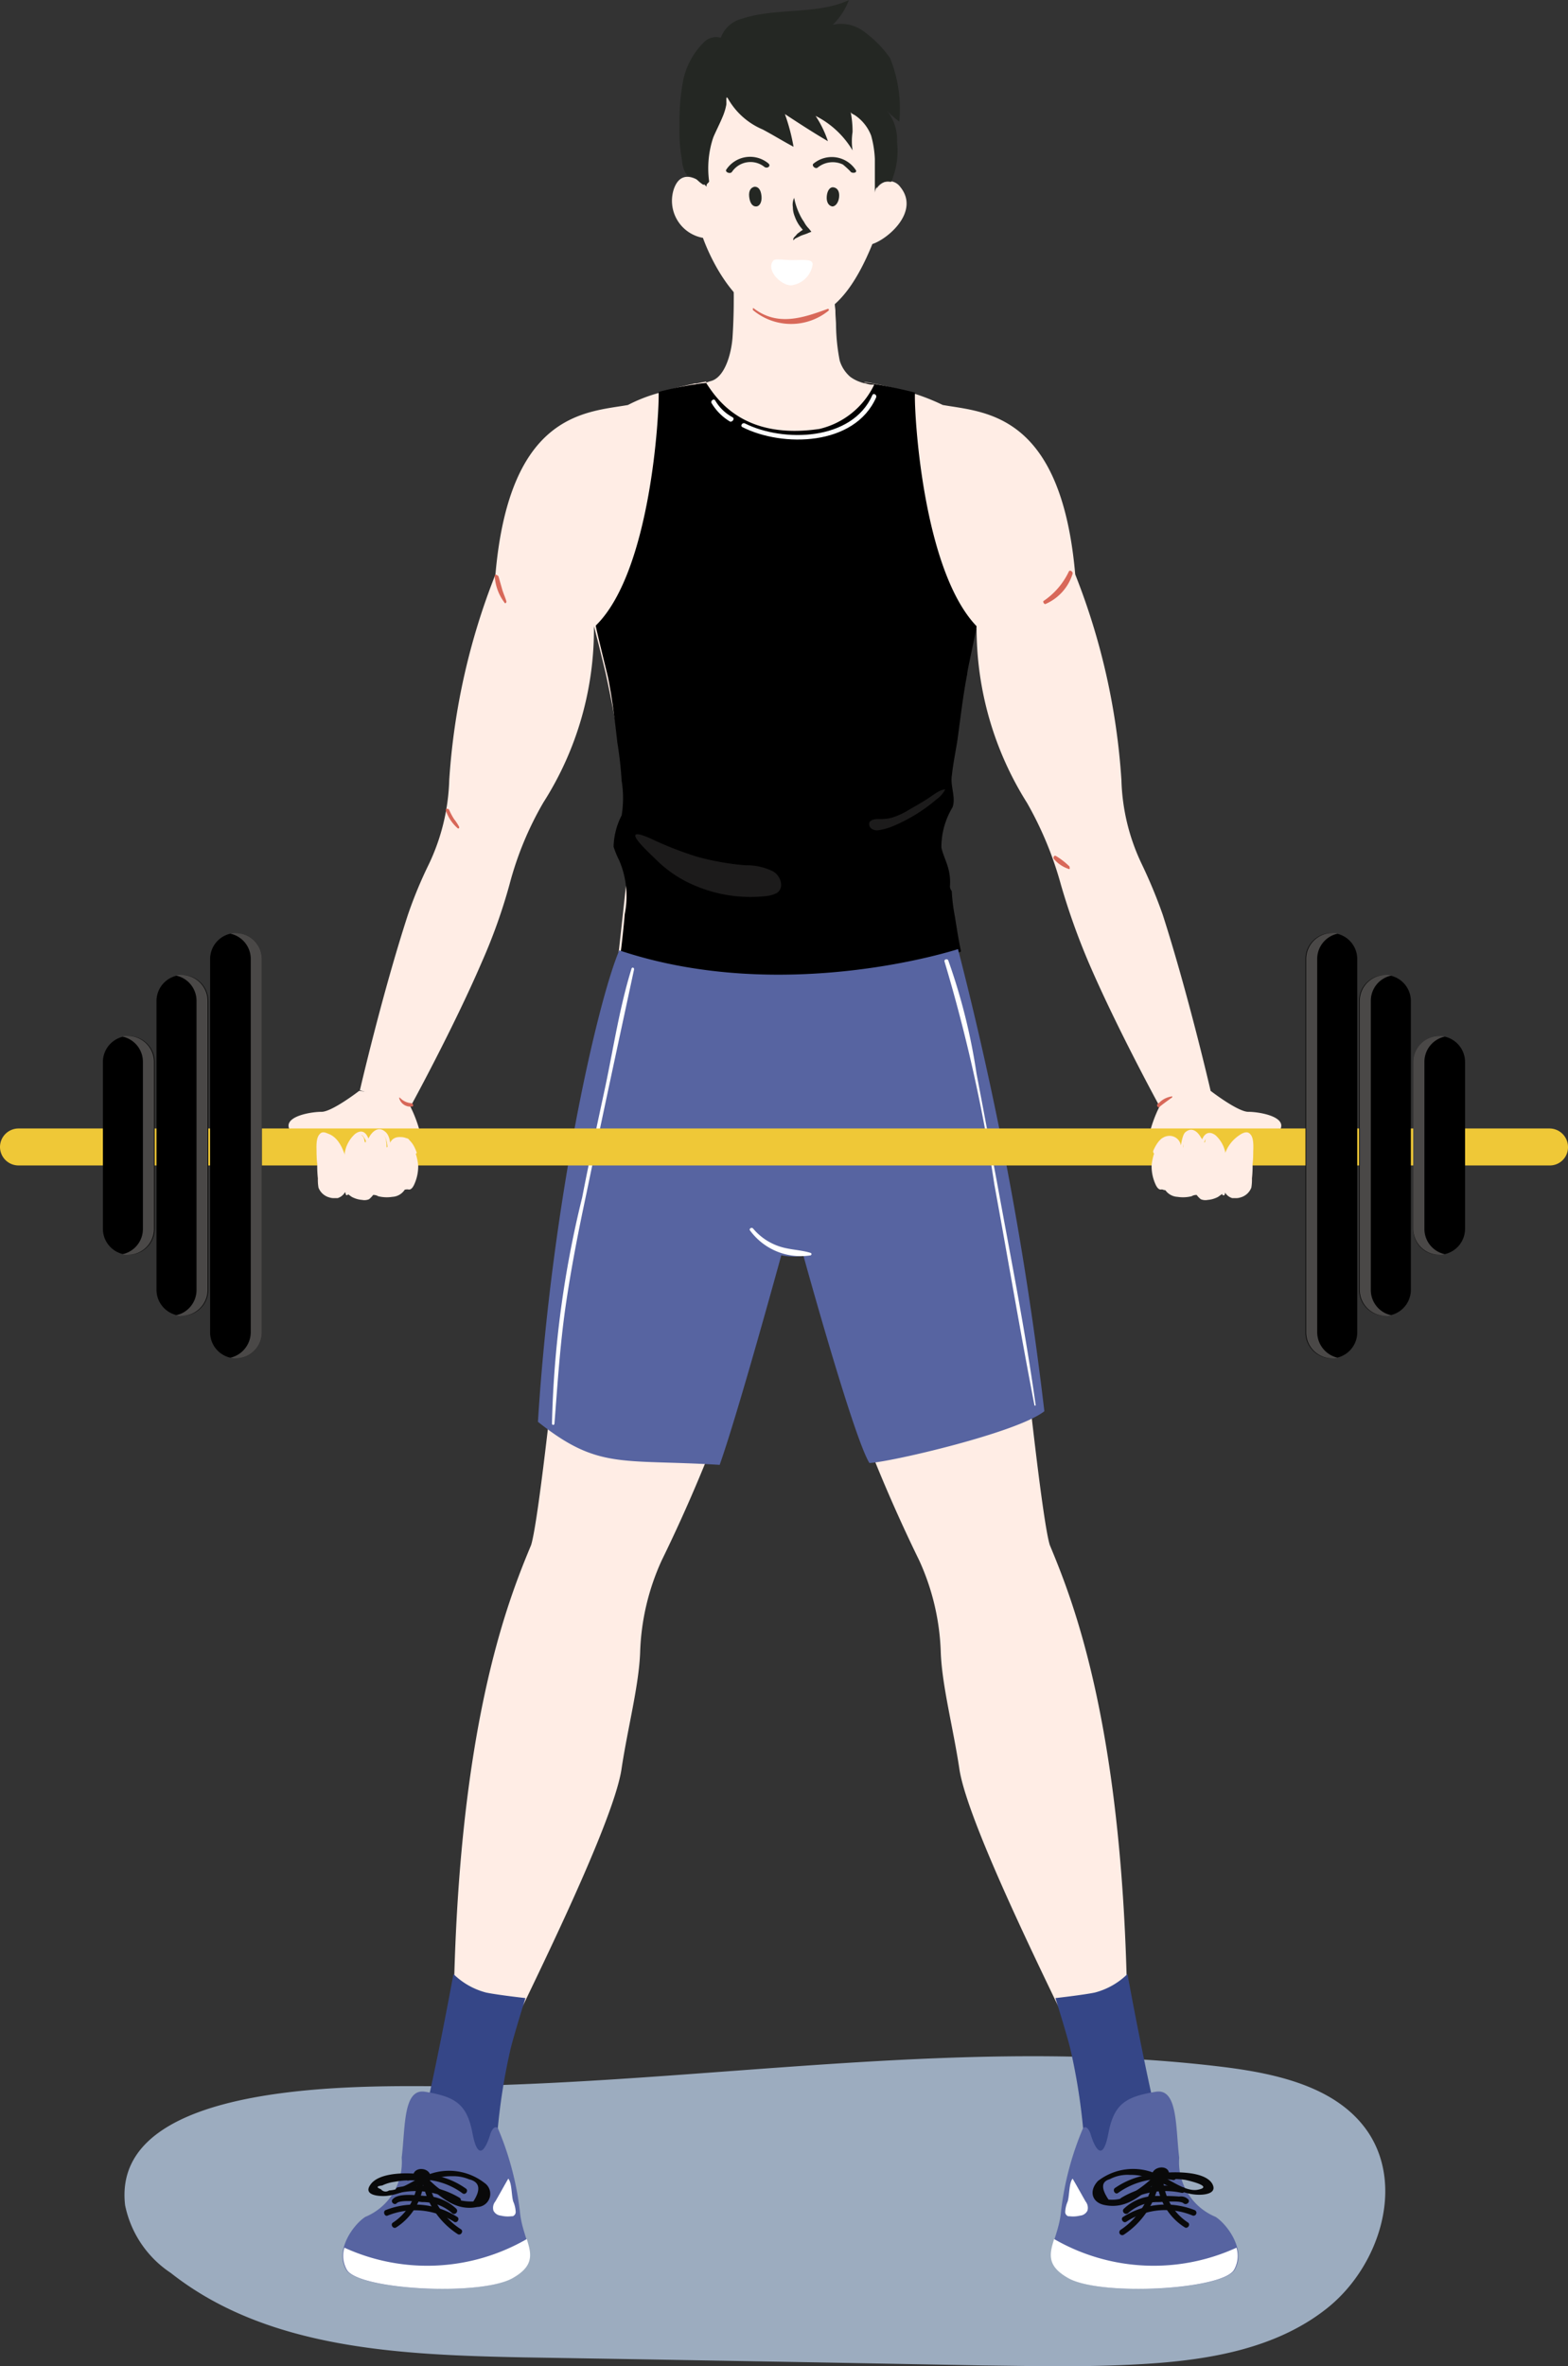 <svg xmlns="http://www.w3.org/2000/svg" width="58.325" height="87.984" viewBox="0 0 58.325 87.984">
  <rect x="0" y="0" width="58.325" height="87.984" fill="#333333" stroke="none"/>
  <g id="Clients" transform="translate(-60 -81.5)">
    <g id="Group_7086" data-name="Group 7086" transform="translate(60 81.5)">
      <path id="Path_8796" data-name="Path 8796" d="M80.225,420.661a3.963,3.963,0,0,0,1.7,2.521c3.6,2.842,8.548,3.048,13.131,3.14q8.525.138,17.05.3c1.948.023,3.919.069,5.867-.046,2.475-.137,5.042-.55,6.967-2.085s2.888-4.515,1.513-6.554c-1.123-1.65-3.323-2.154-5.317-2.406-9.6-1.192-19.3.6-28.967.71C89.391,416.238,79.675,415.918,80.225,420.661Z" transform="translate(-75.572 -338.665)" fill="#9cacbf"/>
      <g id="Group_7085" data-name="Group 7085">
        <path id="Path_8797" data-name="Path 8797" d="M109.468,258.5s-1.008.779-1.4.779-1.352.16-1.215.6S108,260.2,108,260.2l3.758-.046a4.843,4.843,0,0,0-.39-1.077C111.164,258.683,109.468,258.5,109.468,258.5Z" transform="translate(-96.107 -217.937)" fill="#ffede5"/>
        <path id="Path_8798" data-name="Path 8798" d="M133.777,165.538a15.643,15.643,0,0,1-5.11-.55,6.521,6.521,0,0,1-.642-.321s.252-2.246.344-3.185a2.788,2.788,0,0,0,.16-.825,51.083,51.083,0,0,0-.985-6.417c-.138-.573-.275-1.146-.435-1.742a11.97,11.97,0,0,1-1.879,6.554,12.228,12.228,0,0,0-1.26,3.048,20.578,20.578,0,0,1-1.031,2.888c-1.054,2.452-2.635,5.34-2.635,5.34l-1.9-.573s.825-3.575,1.788-6.531a16,16,0,0,1,.779-1.879,7.792,7.792,0,0,0,.756-3.117,25.11,25.11,0,0,1,1.719-7.654c.527-6.027,3.369-6.027,4.927-6.3a5.787,5.787,0,0,1,1.1-.435,12.593,12.593,0,0,1,1.306-.344.39.39,0,0,1,.16-.023c.206-.046.344-.069.344-.069h0Z" transform="translate(-105.017 -129.214)" fill="#ffede5"/>
        <path id="Path_8799" data-name="Path 8799" d="M248.792,258.5s1.008.779,1.4.779,1.352.16,1.215.6-1.146.321-1.146.321l-3.758-.046a4.842,4.842,0,0,1,.39-1.077C247.119,258.683,248.792,258.5,248.792,258.5Z" transform="translate(-203.76 -217.937)" fill="#ffede5"/>
        <path id="Path_8800" data-name="Path 8800" d="M204.777,169.854l-1.9.573s-1.581-2.888-2.635-5.34a25.5,25.5,0,0,1-1.031-2.888,13.155,13.155,0,0,0-1.26-3.048,12.164,12.164,0,0,1-1.879-6.554c-.16.573-.3,1.146-.413,1.673a49.447,49.447,0,0,0-1.008,6.463,6.707,6.707,0,0,0,.344,1.444h0c.183,1.054.435,2.5.435,2.5s-.321.16-.871.367a15.785,15.785,0,0,1-5.156.55l2.5-22.092h.069a16.346,16.346,0,0,1,1.81.435,8.067,8.067,0,0,1,1.031.413c1.558.275,4.4.275,4.927,6.3a25.111,25.111,0,0,1,1.719,7.654,7.7,7.7,0,0,0,.756,3.117,18.662,18.662,0,0,1,.779,1.879C203.952,166.279,204.777,169.854,204.777,169.854Z" transform="translate(-159.745 -129.291)" fill="#ffede5"/>
        <path id="Path_8801" data-name="Path 8801" d="M169.875,162.026a1.957,1.957,0,0,0-.092-.71c-.069-.229-.183-.458-.229-.688a2.863,2.863,0,0,1,.413-1.49c.137-.367-.092-.8-.023-1.192.046-.435.138-.871.206-1.306.115-.825.206-1.65.367-2.475-.023-.023.367-1.742.344-1.765-1.994-2.085-2.315-7.838-2.292-8.617v-.069s-.871-.229-1.81-.367h-.069a7.988,7.988,0,0,0-1.008-.069c-1.169.046-1.879.092-1.879.092l-.023,1.513.023-1.513s-.71-.046-1.879-.092a5.794,5.794,0,0,0-1.077.069c-.115.023-.229.023-.344.046-.046,0-.115.023-.16.023a12.615,12.615,0,0,0-1.306.275v.046c.023.688-.275,6.623-2.338,8.64-.023,0,.458,1.925.458,1.948.16.8.252,1.6.344,2.406a14.171,14.171,0,0,1,.16,1.421,4.018,4.018,0,0,1,0,1.283,2.679,2.679,0,0,0-.3,1.169,3.313,3.313,0,0,0,.206.5,3.379,3.379,0,0,1,.206,2.017c0,.092-.138,1.444-.16,1.444a6.51,6.51,0,0,0,.642.321,9.611,9.611,0,0,0,5.2,1.008,52.726,52.726,0,0,0,5.958-1.031c.55-.206.871-.367.871-.367-.092-.435-.16-.871-.229-1.306a6.572,6.572,0,0,1-.115-.94A.277.277,0,0,1,169.875,162.026Z" transform="translate(-134.537 -129.117)"/>
        <path id="Path_8802" data-name="Path 8802" d="M204.363,298.749s.688,6.646.985,7.586c.848,2.04,2.8,6.829,2.888,17.784a1.037,1.037,0,0,1-1.948.688c-.367-.871-4.01-8.021-4.308-10.175-.229-1.513-.642-3.071-.688-4.308a8.866,8.866,0,0,0-.8-3.415,58.69,58.69,0,0,1-2.59-6.165A8.067,8.067,0,0,1,204.363,298.749Z" transform="translate(-166.298 -248.882)" fill="#ffede5"/>
        <g id="Group_7013" data-name="Group 7013" transform="translate(39.087 73.403)">
          <path id="Path_8803" data-name="Path 8803" d="M233.981,401.8c.046.252.94,5.11,1.4,6.463.481,1.352-2.956.894-2.956.894a22.654,22.654,0,0,0-.55-4.492c-.092-.435-.573-1.971-.573-1.971s1.031-.115,1.467-.206A2.705,2.705,0,0,0,233.981,401.8Z" transform="translate(-231.13 -401.8)" fill="#354687"/>
          <path id="Path_8804" data-name="Path 8804" d="M236.77,425.522a2.2,2.2,0,0,1-1.352-2.2c-.138-1.123-.046-2.59-.871-2.452-1.1.183-1.558.435-1.765,1.558-.275,1.421-.665,0-.665,0s-.115-.344-.275-.206a11.169,11.169,0,0,0-.825,3.14c-.115,1.146-.894,1.765.321,2.452,1.237.665,5.683.413,6.142-.321C237.916,426.759,237.205,425.8,236.77,425.522Z" transform="translate(-230.642 -416.493)" fill="#5764a1"/>
          <path id="Path_8805" data-name="Path 8805" d="M231.233,446.267c-.825-.458-.733-.894-.55-1.467a7.4,7.4,0,0,0,6.783.321,1.04,1.04,0,0,1-.092.825C236.939,446.679,232.47,446.931,231.233,446.267Z" transform="translate(-230.559 -434.946)" fill="#fff"/>
          <g id="Group_7000" data-name="Group 7000" transform="translate(2.643 8.572)">
            <g id="Group_6999" data-name="Group 6999">
              <path id="Path_8806" data-name="Path 8806" d="M244.8,439.411a2.947,2.947,0,0,0-2.658.252c-.115.069,0,.252.115.183a2.643,2.643,0,0,1,2.475-.229.109.109,0,0,0,.069-.206Z" transform="translate(-242.093 -439.206)" fill="#090909"/>
            </g>
          </g>
          <g id="Group_7002" data-name="Group 7002" transform="translate(2.684 8.25)">
            <g id="Group_7001" data-name="Group 7001">
              <path id="Path_8807" data-name="Path 8807" d="M244.683,437.915a.387.387,0,0,0-.321-.092c-.275-.023-.573-.023-.871-.023a1.741,1.741,0,0,0-1.192.481c-.092.092.046.252.16.16a1.658,1.658,0,0,1,1.123-.412c.16,0,.825-.069.94.046.115.092.275-.069.16-.16Z" transform="translate(-242.269 -437.8)" fill="#090909"/>
            </g>
          </g>
          <g id="Group_7004" data-name="Group 7004" transform="translate(2.575 7.864)">
            <g id="Group_7003" data-name="Group 7003">
              <path id="Path_8808" data-name="Path 8808" d="M244.132,436.181a3.194,3.194,0,0,0-2.292.39c-.115.069,0,.252.115.183a2.882,2.882,0,0,1,2.131-.367c.137.023.183-.183.046-.206Z" transform="translate(-241.793 -436.115)" fill="#090909"/>
            </g>
          </g>
          <g id="Group_7006" data-name="Group 7006" transform="translate(2.345 7.426)">
            <g id="Group_7005" data-name="Group 7005">
              <path id="Path_8809" data-name="Path 8809" d="M243.04,434.249a3,3,0,0,0-2.2.481c-.115.069,0,.275.115.183a2.758,2.758,0,0,1,2.017-.481c.137.046.206-.16.069-.183Z" transform="translate(-240.793 -434.204)" fill="#090909"/>
            </g>
          </g>
          <g id="Group_7008" data-name="Group 7008" transform="translate(1.553 7.196)">
            <g id="Group_7007" data-name="Group 7007">
              <path id="Path_8810" data-name="Path 8810" d="M239.664,433.565c.069-.046.16-.069.229-.115a.669.669,0,0,0-.046.206,3.226,3.226,0,0,1,.94,0c.206.046,1.054.252.458.367-.481.092-1.123-.458-1.558-.6a2.137,2.137,0,0,0-2.154.275c-.344.367-.229.8.252.894.894.183,1.49-.481,2.085-1.008.115-.092-.046-.229-.16-.16a3.882,3.882,0,0,1-1.283.917,1.223,1.223,0,0,1-.5.046c-.275-.413-.275-.665.046-.756a1.41,1.41,0,0,1,.756-.16c.917-.023,1.581.665,2.452.733.275.023.825-.023.6-.413-.3-.481-1.467-.435-1.9-.39a.11.11,0,0,0-.046.206.212.212,0,0,0,.344-.206c-.046-.3-.527-.252-.619,0a.243.243,0,0,0,.39.275c.206-.206-.046-.367-.229-.367-.183.046-.183.252-.046.252Z" transform="translate(-237.334 -433.198)" fill="#090909"/>
            </g>
          </g>
          <g id="Group_7010" data-name="Group 7010" transform="translate(3.948 7.437)">
            <g id="Group_7009" data-name="Group 7009">
              <path id="Path_8811" data-name="Path 8811" d="M247.79,434.353a2.211,2.211,0,0,0,1.031,1.879c.115.069.229-.115.115-.183a2.039,2.039,0,0,1-.917-1.7c0-.138-.206-.138-.229,0Z" transform="translate(-247.787 -434.25)" fill="#090909"/>
            </g>
          </g>
          <g id="Group_7012" data-name="Group 7012" transform="translate(2.547 7.481)">
            <g id="Group_7011" data-name="Group 7011">
              <path id="Path_8812" data-name="Path 8812" d="M242.94,434.526a2.782,2.782,0,0,1-1.215,1.948.108.108,0,0,0,.115.183,3.027,3.027,0,0,0,1.329-2.063c.023-.16-.206-.206-.229-.069Z" transform="translate(-241.673 -434.445)" fill="#090909"/>
            </g>
          </g>
          <path id="Path_8813" data-name="Path 8813" d="M233.656,435.848a.373.373,0,0,1,.069.344.34.34,0,0,1-.275.183,1.085,1.085,0,0,1-.39.023c-.046,0-.069,0-.092-.023a.163.163,0,0,1-.069-.137,1.08,1.08,0,0,1,.092-.39c.069-.229.046-.688.183-.848C233.335,435.275,233.5,435.573,233.656,435.848Z" transform="translate(-232.363 -427.392)" fill="#fff"/>
        </g>
        <path id="Path_8814" data-name="Path 8814" d="M137.454,298.749s-.687,6.646-.985,7.586c-.848,2.04-2.8,6.829-2.888,17.784a1.037,1.037,0,0,0,1.948.688c.367-.871,4.01-8.021,4.308-10.175.229-1.513.642-3.071.688-4.308a8.866,8.866,0,0,1,.8-3.415,58.687,58.687,0,0,0,2.59-6.165A8.067,8.067,0,0,0,137.454,298.749Z" transform="translate(-116.714 -248.882)" fill="#ffede5"/>
        <g id="Group_7028" data-name="Group 7028" transform="translate(12.743 73.403)">
          <path id="Path_8815" data-name="Path 8815" d="M128.743,401.8c-.046.252-.94,5.11-1.4,6.463-.481,1.352,2.956.894,2.956.894a22.654,22.654,0,0,1,.55-4.492c.092-.435.573-1.971.573-1.971s-1.031-.115-1.467-.206A2.705,2.705,0,0,1,128.743,401.8Z" transform="translate(-124.619 -401.8)" fill="#354687"/>
          <path id="Path_8816" data-name="Path 8816" d="M116.453,425.522a2.2,2.2,0,0,0,1.352-2.2c.138-1.123.046-2.59.871-2.452,1.1.183,1.558.435,1.765,1.558.275,1.421.665,0,.665,0s.115-.344.275-.206a11.169,11.169,0,0,1,.825,3.14c.115,1.146.894,1.765-.321,2.452-1.238.665-5.683.413-6.142-.321C115.307,426.759,116.017,425.8,116.453,425.522Z" transform="translate(-115.606 -416.493)" fill="#5764a1"/>
          <path id="Path_8817" data-name="Path 8817" d="M121.987,446.267c.825-.458.733-.894.55-1.467a7.4,7.4,0,0,1-6.783.321,1.04,1.04,0,0,0,.092.825C116.28,446.679,120.749,446.931,121.987,446.267Z" transform="translate(-115.686 -434.946)" fill="#fff"/>
          <g id="Group_7015" data-name="Group 7015" transform="translate(1.544 8.572)">
            <g id="Group_7014" data-name="Group 7014">
              <path id="Path_8818" data-name="Path 8818" d="M122.471,439.617a2.7,2.7,0,0,1,2.475.229c.115.069.229-.115.115-.183a2.947,2.947,0,0,0-2.658-.252c-.115.046-.046.252.069.206Z" transform="translate(-122.343 -439.206)" fill="#090909"/>
            </g>
          </g>
          <g id="Group_7017" data-name="Group 7017" transform="translate(1.838 8.213)">
            <g id="Group_7016" data-name="Group 7016">
              <path id="Path_8819" data-name="Path 8819" d="M123.8,437.949c.115-.138.8-.069.94-.046a1.659,1.659,0,0,1,1.123.412c.092.092.252-.046.16-.16a1.741,1.741,0,0,0-1.192-.481c-.275-.023-.963-.115-1.169.115-.115.092.046.252.138.16Z" transform="translate(-123.627 -437.637)" fill="#090909"/>
            </g>
          </g>
          <g id="Group_7019" data-name="Group 7019" transform="translate(1.978 7.864)">
            <g id="Group_7018" data-name="Group 7018">
              <path id="Path_8820" data-name="Path 8820" d="M124.367,436.387a2.882,2.882,0,0,1,2.131.367c.115.069.229-.115.115-.183a3.214,3.214,0,0,0-2.292-.39c-.137.023-.092.229.046.206Z" transform="translate(-124.238 -436.115)" fill="#090909"/>
            </g>
          </g>
          <g id="Group_7021" data-name="Group 7021" transform="translate(2.307 7.446)">
            <g id="Group_7020" data-name="Group 7020">
              <path id="Path_8821" data-name="Path 8821" d="M125.817,434.523a2.634,2.634,0,0,1,2.017.481c.115.069.229-.115.115-.183a2.858,2.858,0,0,0-2.2-.481c-.138,0-.069.206.069.183Z" transform="translate(-125.673 -434.292)" fill="#090909"/>
            </g>
          </g>
          <g id="Group_7023" data-name="Group 7023" transform="translate(0.959 7.25)">
            <g id="Group_7022" data-name="Group 7022">
              <path id="Path_8822" data-name="Path 8822" d="M121.924,433.543c-.206,0-.435.16-.229.367.183.183.458-.046.39-.275-.092-.252-.55-.275-.619,0a.212.212,0,0,0,.344.206.114.114,0,0,0-.046-.206c-.481-.069-1.581-.092-1.9.39-.275.39.321.435.6.412.871-.092,1.513-.756,2.452-.733a1.481,1.481,0,0,1,.619.115c.39.092.458.367.16.825a1.88,1.88,0,0,1-.5-.046,3.162,3.162,0,0,1-1.283-.917c-.115-.092-.252.069-.16.16.6.5,1.192,1.192,2.085,1.008a.49.49,0,0,0,.275-.894,2.153,2.153,0,0,0-2.063-.321c-.5.138-.963.573-1.49.6a.217.217,0,0,1-.3-.046c-.183-.069-.16-.115.046-.138a1.521,1.521,0,0,1,.458-.137,3.242,3.242,0,0,1,1.054-.023.669.669,0,0,1-.046-.206c.069.046.16.069.229.115.069-.046.069-.252-.069-.252Z" transform="translate(-119.791 -433.437)" fill="#090909"/>
            </g>
          </g>
          <g id="Group_7025" data-name="Group 7025" transform="translate(1.83 7.437)">
            <g id="Group_7024" data-name="Group 7024">
              <path id="Path_8823" data-name="Path 8823" d="M124.557,434.353a2.039,2.039,0,0,1-.917,1.7c-.115.069,0,.252.115.183a2.241,2.241,0,0,0,1.031-1.879c-.023-.137-.229-.137-.229,0Z" transform="translate(-123.593 -434.25)" fill="#090909"/>
            </g>
          </g>
          <g id="Group_7027" data-name="Group 7027" transform="translate(2.953 7.475)">
            <g id="Group_7026" data-name="Group 7026">
              <path id="Path_8824" data-name="Path 8824" d="M128.494,434.55a2.978,2.978,0,0,0,1.329,2.063c.115.069.229-.115.115-.183a2.692,2.692,0,0,1-1.215-1.948.122.122,0,0,0-.229.069Z" transform="translate(-128.492 -434.417)" fill="#090909"/>
            </g>
          </g>
          <path id="Path_8825" data-name="Path 8825" d="M140.107,435.848a.372.372,0,0,0-.069.344.34.34,0,0,0,.275.183,1.085,1.085,0,0,0,.39.023c.046,0,.069,0,.092-.023a.163.163,0,0,0,.069-.137,1.079,1.079,0,0,0-.092-.39c-.069-.229-.046-.688-.183-.848C140.428,435.275,140.267,435.573,140.107,435.848Z" transform="translate(-134.425 -427.392)" fill="#fff"/>
        </g>
        <path id="Path_8826" data-name="Path 8826" d="M162.929,235.5s-6.44,2.108-12.6.046c-.825,1.948-2.521,9.442-3.025,17.531,2.246,1.788,3.094,1.375,6.76,1.6.688-1.948,2.177-7.379,2.292-7.792a2.493,2.493,0,0,0,.825.023s1.856,6.738,2.452,7.7c.733-.023,5.5-1.123,6.508-1.925A128.929,128.929,0,0,0,162.929,235.5Z" transform="translate(-127.294 -200.208)" fill="#5764a1"/>
        <g id="Group_7030" data-name="Group 7030" transform="translate(35.129 35.671)">
          <g id="Group_7029" data-name="Group 7029">
            <path id="Path_8827" data-name="Path 8827" d="M213.29,237.231a60.268,60.268,0,0,1,1.856,8.3c.5,2.727.963,5.477,1.49,8.2,0,.023.046.023.046,0-.39-2.8-.94-5.546-1.444-8.319-.252-1.329-.5-2.681-.756-4.01a22.27,22.27,0,0,0-1.054-4.217c-.046-.069-.16-.023-.137.046Z" transform="translate(-213.287 -237.152)" fill="#fff"/>
          </g>
        </g>
        <g id="Group_7032" data-name="Group 7032" transform="translate(20.528 35.985)">
          <g id="Group_7031" data-name="Group 7031">
            <path id="Path_8828" data-name="Path 8828" d="M152.539,238.566c-.435,1.4-.665,2.91-.963,4.331-.3,1.4-.6,2.773-.871,4.171a38.675,38.675,0,0,0-1.123,8.41.046.046,0,1,0,.092,0c.115-1.467.206-2.91.413-4.354.206-1.421.481-2.819.779-4.217.573-2.773,1.169-5.523,1.765-8.3.023-.092-.069-.115-.092-.046Z" transform="translate(-149.578 -238.526)" fill="#fff"/>
          </g>
        </g>
        <g id="Group_7034" data-name="Group 7034" transform="translate(27.577 14.652)">
          <g id="Group_7033" data-name="Group 7033">
            <path id="Path_8829" data-name="Path 8829" d="M185.208,145.472c-.756,1.719-3.323,1.765-4.744,1.054-.092-.046-.183.092-.092.138,1.49.756,4.171.71,4.973-1.1.046-.092-.092-.183-.137-.092Z" transform="translate(-180.334 -145.434)" fill="#fff"/>
          </g>
        </g>
        <g id="Group_7036" data-name="Group 7036" transform="translate(26.46 14.858)">
          <g id="Group_7035" data-name="Group 7035">
            <path id="Path_8830" data-name="Path 8830" d="M176.248,146.991a1.665,1.665,0,0,1-.642-.619c-.046-.092-.183,0-.138.092a1.975,1.975,0,0,0,.688.688c.092.023.183-.115.092-.16Z" transform="translate(-175.46 -146.334)" fill="#fff"/>
          </g>
        </g>
        <g id="Group_7038" data-name="Group 7038" transform="translate(26.263 9.373)">
          <g id="Group_7037" data-name="Group 7037">
            <path id="Path_8831" data-name="Path 8831" d="M180.856,127.327a3.024,3.024,0,0,1-2.04,1.65c-2.8.413-3.8-1.077-4.217-1.719a2.166,2.166,0,0,1,.206-.069c.5-.16.733-1.008.779-1.6.023-.344.046-.848.046-1.375a8.722,8.722,0,0,0-.16-1.81l3.85,1.352c.023.183.046.39.069.573,0,.092.023.183.023.275,0,.183.023.367.023.527a7.275,7.275,0,0,0,.137,1.306,1.29,1.29,0,0,0,.39.6,1.383,1.383,0,0,0,.6.252A.784.784,0,0,0,180.856,127.327Z" transform="translate(-174.6 -122.4)" fill="#ffede5"/>
          </g>
        </g>
        <path id="Path_8832" data-name="Path 8832" d="M117.636,265.975H60.688a.689.689,0,0,1-.688-.687h0a.689.689,0,0,1,.688-.687h56.949a.689.689,0,0,1,.688.688h0A.675.675,0,0,1,117.636,265.975Z" transform="translate(-60 -222.639)" fill="#efc837"/>
        <g id="Group_7049" data-name="Group 7049" transform="translate(11.772 41.988)">
          <path id="Path_8833" data-name="Path 8833" d="M112.577,267.35a.071.071,0,0,0-.046.023c-.023.046-.069.069-.092.115a.48.48,0,0,1-.252.183h-.115a.5.5,0,0,1-.183-.023.6.6,0,0,1-.413-.367,1.735,1.735,0,0,1-.023-.344,4.057,4.057,0,0,1-.023-.527,2.989,2.989,0,0,1,.046-1.008c.115-.435.6.046.71.206a2.33,2.33,0,0,1,.344.94,3.5,3.5,0,0,1,.069.688C112.6,267.258,112.6,267.327,112.577,267.35Z" transform="translate(-111.401 -265.108)" fill="#ffede5"/>
          <path id="Path_8834" data-name="Path 8834" d="M117.648,265.529s.435-.092.5.023a2.122,2.122,0,0,1,.344.962,1.63,1.63,0,0,1-.16.733c-.046.092-.115.183-.206.16-.046,0-.069-.023-.115,0-.023,0-.023.023-.046.046a.586.586,0,0,1-.435.229,1.343,1.343,0,0,1-.527-.023.326.326,0,0,0-.138-.046c-.069,0-.023-.023-.069.023a.778.778,0,0,1-.137.137.455.455,0,0,1-.252.023.96.96,0,0,1-.344-.092c-.069-.023-.206-.16-.275-.16a.824.824,0,0,1-.046-.252.814.814,0,0,1-.046-.229c0-.023.046-.779.046-.779l.092-.481c.046-.092.115-.16.16-.252a.541.541,0,0,1,.206-.183.218.218,0,0,1,.252.092c.046.069.023.137.069.206a.809.809,0,0,1,.39-.344.291.291,0,0,1,.138-.023.234.234,0,0,1,.183.115.387.387,0,0,1,.069.229c.023.069,0,.137.023.206" transform="translate(-114.708 -265.166)" fill="#ffede5"/>
          <g id="Group_7040" data-name="Group 7040" transform="translate(0.991 0.084)">
            <g id="Group_7039" data-name="Group 7039">
              <path id="Path_8835" data-name="Path 8835" d="M115.88,267.377a3.248,3.248,0,0,1-.023-1.329,1.176,1.176,0,0,1,.16-.55.458.458,0,0,1,.39-.275.641.641,0,0,1,.16.6c-.023.069.092.092.115.023.069-.344-.115-1.008-.55-.665a1.2,1.2,0,0,0-.39.894,3.143,3.143,0,0,0,.046,1.306c0,.115.115.069.092,0Z" transform="translate(-115.695 -265.081)" fill="#ffede5"/>
            </g>
          </g>
          <g id="Group_7042" data-name="Group 7042" transform="translate(1.82 0.775)">
            <g id="Group_7041" data-name="Group 7041">
              <path id="Path_8836" data-name="Path 8836" d="M119.333,268.169a2.7,2.7,0,0,0,.252,1.467c.023.069.138.046.115-.023a2.829,2.829,0,0,1-.229-1.444c-.023-.092-.138-.092-.138,0Z" transform="translate(-119.313 -268.1)" fill="#ffede5"/>
            </g>
          </g>
          <g id="Group_7044" data-name="Group 7044" transform="translate(1.883)">
            <g id="Group_7043" data-name="Group 7043">
              <path id="Path_8837" data-name="Path 8837" d="M121.034,266.844c-.183.069-.344-.206-.39-.321a1.74,1.74,0,0,1-.092-.252,2.521,2.521,0,0,1-.092-.71c0-.229,0-.6-.206-.756-.321-.275-.619.16-.665.413-.023.069.092.092.115.023.069-.3.481-.527.6-.115a1.884,1.884,0,0,1,.046.619,2.406,2.406,0,0,0,.183.8c.092.229.3.5.573.39.046-.023,0-.115-.069-.092Z" transform="translate(-119.587 -264.716)" fill="#ffede5"/>
            </g>
          </g>
          <g id="Group_7046" data-name="Group 7046" transform="translate(2.688 0.292)">
            <g id="Group_7045" data-name="Group 7045">
              <path id="Path_8838" data-name="Path 8838" d="M124.131,266.544c-.092-.252-.252-.55-.573-.55-.3-.023-.458.16-.458.481a.058.058,0,0,0,.115,0c0-.16.046-.321.206-.344a.2.2,0,0,1,.16,0c.229.023.344.275.435.481.046.023.16,0,.115-.069Z" transform="translate(-123.1 -265.992)" fill="#ffede5"/>
            </g>
          </g>
          <g id="Group_7048" data-name="Group 7048" transform="translate(0 0.133)">
            <g id="Group_7047" data-name="Group 7047">
              <path id="Path_8839" data-name="Path 8839" d="M112.477,266.282c-.115-.39-.3-.848-.71-.963-.481-.16-.39.527-.39.8a.058.058,0,0,0,.115,0,2.773,2.773,0,0,1,.023-.435v-.115c.069-.046.137-.115.206-.16a.546.546,0,0,1,.252.138,1.418,1.418,0,0,1,.39.756c.023.069.137.046.115-.023Z" transform="translate(-111.37 -265.295)" fill="#ffede5"/>
            </g>
          </g>
        </g>
        <g id="Group_7050" data-name="Group 7050" transform="translate(48.561 34.696)">
          <path id="Path_8840" data-name="Path 8840" d="M272.862,248.713h0a.968.968,0,0,0,.963-.963V233.862a.968.968,0,0,0-.963-.963h0a.968.968,0,0,0-.962.963V247.75A.968.968,0,0,0,272.862,248.713Z" transform="translate(-271.9 -232.9)"/>
          <path id="Path_8841" data-name="Path 8841" d="M281.562,252.373h0a.968.968,0,0,0,.963-.963V240.663a.968.968,0,0,0-.963-.962h0a.968.968,0,0,0-.962.962v10.748A.968.968,0,0,0,281.562,252.373Z" transform="translate(-278.606 -238.142)"/>
          <path id="Path_8842" data-name="Path 8842" d="M290.363,257.735h0a.968.968,0,0,0,.962-.962v-6.21a.968.968,0,0,0-.962-.963h0a.968.968,0,0,0-.963.963v6.21A.94.94,0,0,0,290.363,257.735Z" transform="translate(-285.39 -245.773)"/>
          <path id="Path_8843" data-name="Path 8843" d="M272.412,247.75V233.863a.959.959,0,0,1,.756-.94.635.635,0,0,0-.206-.023.968.968,0,0,0-.962.963V247.75a.968.968,0,0,0,.962.962.635.635,0,0,0,.206-.023A.978.978,0,0,1,272.412,247.75Z" transform="translate(-271.977 -232.9)" fill="#a6a09f" opacity="0.45"/>
          <path id="Path_8844" data-name="Path 8844" d="M281.112,251.411V240.663a.959.959,0,0,1,.756-.94.635.635,0,0,0-.206-.023.968.968,0,0,0-.963.963v10.748a.968.968,0,0,0,.963.963.635.635,0,0,0,.206-.023A.959.959,0,0,1,281.112,251.411Z" transform="translate(-278.683 -238.142)" fill="#a6a09f" opacity="0.45"/>
          <path id="Path_8845" data-name="Path 8845" d="M289.813,256.773v-6.21a.959.959,0,0,1,.756-.94.635.635,0,0,0-.206-.023.968.968,0,0,0-.963.962v6.211a.968.968,0,0,0,.963.962.635.635,0,0,0,.206-.023A.959.959,0,0,1,289.813,256.773Z" transform="translate(-285.39 -245.773)" fill="#a6a09f" opacity="0.45"/>
        </g>
        <g id="Group_7051" data-name="Group 7051" transform="translate(3.827 34.696)">
          <path id="Path_8846" data-name="Path 8846" d="M95.063,248.713h0a.968.968,0,0,1-.963-.963V233.862a.968.968,0,0,1,.963-.963h0a.968.968,0,0,1,.963.963V247.75A.968.968,0,0,1,95.063,248.713Z" transform="translate(-90.112 -232.9)"/>
          <path id="Path_8847" data-name="Path 8847" d="M86.363,252.373h0a.968.968,0,0,1-.963-.963V240.663a.968.968,0,0,1,.963-.962h0a.968.968,0,0,1,.963.962v10.748A.968.968,0,0,1,86.363,252.373Z" transform="translate(-83.406 -238.142)"/>
          <path id="Path_8848" data-name="Path 8848" d="M77.663,257.735h0a.968.968,0,0,1-.963-.962v-6.21a.968.968,0,0,1,.963-.963h0a.968.968,0,0,1,.963.963v6.21A.968.968,0,0,1,77.663,257.735Z" transform="translate(-76.7 -245.773)"/>
          <path id="Path_8849" data-name="Path 8849" d="M98.156,247.75V233.863a.959.959,0,0,0-.756-.94.634.634,0,0,1,.206-.023.968.968,0,0,1,.963.963V247.75a.968.968,0,0,1-.963.962.635.635,0,0,1-.206-.023A.978.978,0,0,0,98.156,247.75Z" transform="translate(-92.656 -232.9)" fill="#a6a09f" opacity="0.45"/>
          <path id="Path_8850" data-name="Path 8850" d="M89.356,251.411V240.663a.959.959,0,0,0-.756-.94.634.634,0,0,1,.206-.023.968.968,0,0,1,.963.963v10.748a.968.968,0,0,1-.963.963.634.634,0,0,1-.206-.023A.959.959,0,0,0,89.356,251.411Z" transform="translate(-85.873 -238.142)" fill="#a6a09f" opacity="0.45"/>
          <path id="Path_8851" data-name="Path 8851" d="M80.656,256.773v-6.21a.959.959,0,0,0-.756-.94.635.635,0,0,1,.206-.023.968.968,0,0,1,.963.962v6.211a.968.968,0,0,1-.963.962.634.634,0,0,1-.206-.023A.959.959,0,0,0,80.656,256.773Z" transform="translate(-79.167 -245.773)" fill="#a6a09f" opacity="0.45"/>
        </g>
        <g id="Group_7062" data-name="Group 7062" transform="translate(42.832 42.008)">
          <path id="Path_8852" data-name="Path 8852" d="M258.223,267.35a.071.071,0,0,1,.046.023c.023.046.069.069.092.115a.48.48,0,0,0,.252.183h.115a.5.5,0,0,0,.183-.023.6.6,0,0,0,.413-.367,1.737,1.737,0,0,0,.023-.344,4.057,4.057,0,0,0,.023-.527,2.989,2.989,0,0,0-.046-1.008c-.115-.435-.6.046-.71.206a2.33,2.33,0,0,0-.344.94,3.5,3.5,0,0,0-.069.688C258.223,267.258,258.2,267.327,258.223,267.35Z" transform="translate(-255.61 -265.128)" fill="#ffede5"/>
          <path id="Path_8853" data-name="Path 8853" d="M247.748,265.529s-.435-.092-.5.023a2.122,2.122,0,0,0-.344.962,1.63,1.63,0,0,0,.16.733c.046.092.115.183.206.16.046,0,.069-.023.115,0,.023,0,.023.023.046.046a.586.586,0,0,0,.435.229,1.343,1.343,0,0,0,.527-.023.326.326,0,0,1,.138-.046c.069,0,.023-.023.069.023a.779.779,0,0,0,.138.137.455.455,0,0,0,.252.023.96.96,0,0,0,.344-.092c.069-.023.206-.16.275-.16a.823.823,0,0,0,.046-.252.814.814,0,0,0,.046-.229c0-.023-.046-.779-.046-.779l-.092-.481c-.046-.092-.115-.16-.16-.252a.541.541,0,0,0-.206-.183.193.193,0,0,0-.252.092c-.046.069-.023.137-.069.206a.809.809,0,0,0-.39-.344.291.291,0,0,0-.138-.023.234.234,0,0,0-.183.115.387.387,0,0,0-.069.229c-.023.069,0,.137-.023.206" transform="translate(-246.9 -265.186)" fill="#ffede5"/>
          <g id="Group_7053" data-name="Group 7053" transform="translate(1.819 0.118)">
            <g id="Group_7052" data-name="Group 7052">
              <path id="Path_8854" data-name="Path 8854" d="M255.746,267.606a3.142,3.142,0,0,0,.046-1.306,1.2,1.2,0,0,0-.39-.894c-.435-.321-.619.321-.55.665a.059.059,0,0,0,.115-.023c-.069-.321.069-.779.435-.481a1.08,1.08,0,0,1,.275.688,3.248,3.248,0,0,1-.023,1.329c-.023.046.069.092.092.023Z" transform="translate(-254.839 -265.319)" fill="#ffede5"/>
            </g>
          </g>
          <g id="Group_7055" data-name="Group 7055" transform="translate(1.601 0.755)">
            <g id="Group_7054" data-name="Group 7054">
              <path id="Path_8855" data-name="Path 8855" d="M254.119,268.169a2.829,2.829,0,0,1-.229,1.444c-.023.069.092.092.115.023a3.2,3.2,0,0,0,.252-1.467c-.023-.092-.137-.092-.137,0Z" transform="translate(-253.887 -268.1)" fill="#ffede5"/>
            </g>
          </g>
          <g id="Group_7057" data-name="Group 7057" transform="translate(0.384)">
            <g id="Group_7056" data-name="Group 7056">
              <path id="Path_8856" data-name="Path 8856" d="M248.6,267.026c.275.115.481-.16.573-.39a2.407,2.407,0,0,0,.183-.8,2.816,2.816,0,0,1,.046-.619c.115-.39.527-.183.6.115.023.069.137.046.115-.023-.069-.275-.344-.687-.665-.413-.3.252-.16,2.315-.779,2.04-.069-.046-.138.046-.069.092Z" transform="translate(-248.576 -264.804)" fill="#ffede5"/>
            </g>
          </g>
          <g id="Group_7059" data-name="Group 7059" transform="translate(0.065 0.228)">
            <g id="Group_7058" data-name="Group 7058">
              <path id="Path_8857" data-name="Path 8857" d="M247.3,266.419a.662.662,0,0,1,.435-.481h.16c.183.046.206.183.206.344a.058.058,0,0,0,.115,0,.428.428,0,0,0-.458-.481c-.3.023-.458.3-.573.55-.023.115.069.137.115.069Z" transform="translate(-247.184 -265.8)" fill="#ffede5"/>
            </g>
          </g>
          <g id="Group_7061" data-name="Group 7061" transform="translate(2.681 0.113)">
            <g id="Group_7060" data-name="Group 7060">
              <path id="Path_8858" data-name="Path 8858" d="M258.715,266.3a1.5,1.5,0,0,1,.39-.756.372.372,0,0,1,.206-.115c.16-.046.252.092.252.229a2.921,2.921,0,0,0,.023.458.058.058,0,0,0,.115,0c0-.275.092-.963-.39-.8a1.34,1.34,0,0,0-.71.963.059.059,0,0,0,.115.023Z" transform="translate(-258.6 -265.296)" fill="#ffede5"/>
            </g>
          </g>
        </g>
        <path id="Path_8859" data-name="Path 8859" d="M170.337,100.154s-.871-.871-1.215.069a1.4,1.4,0,0,0,1.077,1.833s.985,2.91,2.933,3.048c1.031.046,2.223,0,3.369-2.819.573-.183,1.788-1.215,1.031-2.131a.515.515,0,0,0-.458-.206.582.582,0,0,0-.413.275,9.256,9.256,0,0,1,.115-1.765,1.518,1.518,0,0,0-1.558-1.765l-3.988.137a1.067,1.067,0,0,0-1.031,1.146Z" transform="translate(-144.051 -93.211)" fill="#ffede5"/>
        <path id="Path_8860" data-name="Path 8860" d="M172.867,97.367l-.092.344h0c-.115.3-.275.6-.39.871a3.929,3.929,0,0,0-.275,1.627.5.5,0,0,1-.069.115,1.215,1.215,0,0,1-.275-.229c-.115-.092-.275-.092-.367-.138L172.867,97v.046A1.5,1.5,0,0,1,172.867,97.367Z" transform="translate(-145.871 -93.448)" fill="#242723"/>
        <path id="Path_8861" data-name="Path 8861" d="M178.023,85.625a1.719,1.719,0,0,1,.367,1.146,2.939,2.939,0,0,1-.206,1.467.022.022,0,0,1-.023.023h-.023a.594.594,0,0,0-.39.069.468.468,0,0,0-.183.344v-1.26a3.827,3.827,0,0,0-.138-.871,1.606,1.606,0,0,0-.6-.756c-.069-.046-.115-.046-.16-.115a3.793,3.793,0,0,1,.069.733,2.3,2.3,0,0,0,0,.688,3.355,3.355,0,0,0-1.375-1.283,3.978,3.978,0,0,1,.458.94c-.55-.321-1.077-.665-1.6-1.008a7.284,7.284,0,0,1,.321,1.215c-.39-.206-.756-.435-1.146-.642a2.683,2.683,0,0,1-1.352-1.26v.321a1.909,1.909,0,0,1-.092.344c-.115.3-.275.6-.39.871a3.635,3.635,0,0,0-.16,1.65c0,.046-.092.092-.092.138a.174.174,0,0,1-.092-.046,1.215,1.215,0,0,1-.275-.229c-.115-.092-.275-.092-.367-.137-.023,0-.023-.023-.046-.023a1.175,1.175,0,0,1-.138-.5,5.84,5.84,0,0,1-.092-1.26,8.336,8.336,0,0,1,.138-1.7,2.792,2.792,0,0,1,.779-1.421.64.64,0,0,1,.619-.16,1.136,1.136,0,0,1,.8-.71c1.238-.413,2.773-.138,3.965-.688a2.542,2.542,0,0,1-.6.917,1.425,1.425,0,0,1,1.192.275,4.168,4.168,0,0,1,.94.963,5.069,5.069,0,0,1,.344,2.36A3.2,3.2,0,0,1,178.023,85.625Z" transform="translate(-145.023 -81.5)" fill="#242723"/>
        <g id="Group_7068" data-name="Group 7068" transform="translate(26.72 5.838)">
          <path id="Path_8862" data-name="Path 8862" d="M194.188,112.211c-.023.229.069.367.206.39.115,0,.229-.137.252-.344.023-.229-.069-.344-.206-.367C194.326,111.867,194.211,111.982,194.188,112.211Z" transform="translate(-190.154 -110.762)" fill="#242723"/>
          <g id="Group_7064" data-name="Group 7064" transform="translate(0.285)">
            <g id="Group_7063" data-name="Group 7063">
              <path id="Path_8863" data-name="Path 8863" d="M178.06,107.532a.831.831,0,0,1,1.215-.183c.115.069.252-.046.137-.138a1.063,1.063,0,0,0-1.558.229c-.069.092.137.183.206.092Z" transform="translate(-177.84 -106.976)" fill="#242723"/>
            </g>
          </g>
          <g id="Group_7066" data-name="Group 7066" transform="translate(3.514 0.006)">
            <g id="Group_7065" data-name="Group 7065">
              <path id="Path_8864" data-name="Path 8864" d="M193.525,107.484a1.067,1.067,0,0,0-1.558-.252c-.115.069.046.229.138.16a.883.883,0,0,1,.94-.115,3.263,3.263,0,0,1,.275.252c.046.092.275.069.206-.046Z" transform="translate(-191.926 -107.004)" fill="#242723"/>
            </g>
          </g>
          <path id="Path_8865" data-name="Path 8865" d="M181.588,112.167c.023.229.115.367.252.367s.229-.16.206-.39-.115-.344-.252-.344C181.657,111.823,181.565,111.938,181.588,112.167Z" transform="translate(-180.441 -110.695)" fill="#242723"/>
          <path id="Path_8866" data-name="Path 8866" d="M185.911,124.563c-.344,0-.871-.481-.71-.848a.316.316,0,0,1,.069-.092.291.291,0,0,1,.137-.023c.183,0,.367.023.527.023.481,0,.779-.046.779.16A.918.918,0,0,1,185.911,124.563Z" transform="translate(-183.205 -119.79)" fill="#fff"/>
          <g id="Group_7067" data-name="Group 7067" transform="translate(2.765 1.518)">
            <path id="Path_8869" data-name="Path 8869" d="M188.716,113.6a2.454,2.454,0,0,0,.206.619,1.707,1.707,0,0,0,.16.275,1.017,1.017,0,0,0,.183.252l.092.115-.115.046c-.092.046-.206.069-.3.115l-.137.069a.229.229,0,0,0-.115.092c-.023-.069.023-.115.069-.16s.069-.092.115-.115a1.911,1.911,0,0,1,.275-.183l-.023.16a2.426,2.426,0,0,1-.229-.275,1.4,1.4,0,0,1-.16-.321.92.92,0,0,1-.069-.344A.6.6,0,0,1,188.716,113.6Z" transform="translate(-188.661 -113.6)" fill="#242723"/>
          </g>
        </g>
        <g id="Group_7070" data-name="Group 7070" transform="translate(28.004 11.454)">
          <g id="Group_7069" data-name="Group 7069">
            <path id="Path_8870" data-name="Path 8870" d="M182.2,131.553a2.212,2.212,0,0,0,2.819.023.044.044,0,0,0-.023-.069c-.94.344-1.879.665-2.773-.023-.023-.023-.023.046-.023.069Z" transform="translate(-182.2 -131.48)" fill="#d86859"/>
          </g>
        </g>
        <g id="Group_7072" data-name="Group 7072" transform="translate(16.581 30.073)">
          <g id="Group_7071" data-name="Group 7071">
            <path id="Path_8871" data-name="Path 8871" d="M132.364,212.811a1.527,1.527,0,0,0,.435.642c.046.023.069-.023.046-.069a1.913,1.913,0,0,0-.183-.275,2.5,2.5,0,0,1-.183-.344c-.046-.069-.16-.046-.115.046Z" transform="translate(-132.354 -212.726)" fill="#d86859"/>
          </g>
        </g>
        <g id="Group_7074" data-name="Group 7074" transform="translate(18.402 21.369)">
          <g id="Group_7073" data-name="Group 7073">
            <path id="Path_8872" data-name="Path 8872" d="M140.3,174.782a1.806,1.806,0,0,0,.367,1.008c.023.046.069,0,.069-.046-.046-.16-.115-.3-.16-.458l-.137-.481c-.046-.046-.138-.092-.138-.023Z" transform="translate(-140.3 -174.747)" fill="#d86859"/>
          </g>
        </g>
        <g id="Group_7076" data-name="Group 7076" transform="translate(38.806 21.22)">
          <g id="Group_7075" data-name="Group 7075">
            <path id="Path_8873" data-name="Path 8873" d="M230.289,174.118a2.722,2.722,0,0,1-.94,1.1c-.046.023.023.138.069.115a1.81,1.81,0,0,0,1.008-1.123c.023-.069-.092-.16-.137-.092Z" transform="translate(-229.334 -174.094)" fill="#d86859"/>
          </g>
        </g>
        <g id="Group_7078" data-name="Group 7078" transform="translate(39.182 31.819)">
          <g id="Group_7077" data-name="Group 7077">
            <path id="Path_8874" data-name="Path 8874" d="M230.98,220.45a1.224,1.224,0,0,0,.573.39c.046.023.023-.069.023-.092a2.7,2.7,0,0,0-.5-.39c-.069-.046-.115.046-.092.092Z" transform="translate(-230.974 -220.345)" fill="#d86859"/>
          </g>
        </g>
        <g id="Group_7080" data-name="Group 7080" transform="translate(14.85 40.809)">
          <g id="Group_7079" data-name="Group 7079">
            <path id="Path_8875" data-name="Path 8875" d="M125.258,259.785a.651.651,0,0,1-.435-.206c-.023-.023-.023.023-.023.023a.426.426,0,0,0,.5.3c.046-.023,0-.115-.046-.115Z" transform="translate(-124.8 -259.572)" fill="#d86859"/>
          </g>
        </g>
        <g id="Group_7082" data-name="Group 7082" transform="translate(43.038 40.765)">
          <g id="Group_7081" data-name="Group 7081">
            <path id="Path_8876" data-name="Path 8876" d="M247.915,259.613a.152.152,0,0,0-.115.092c0,.046.046.115.092.069.137-.115.3-.229.458-.344.023,0,.023-.069,0-.046a.824.824,0,0,0-.527.3.084.084,0,0,1,.069.023.08.08,0,0,1,.023-.046c.023,0,.023-.046,0-.046Z" transform="translate(-247.8 -259.38)" fill="#d86859"/>
          </g>
        </g>
        <path id="Path_8877" data-name="Path 8877" d="M167.216,218.022a2.2,2.2,0,0,1,1.031.229c.3.183.413.619.137.8a1.1,1.1,0,0,1-.39.115,5.285,5.285,0,0,1-2.865-.481,4.493,4.493,0,0,1-1.26-.894c-.206-.206-1.512-1.375-.115-.733a12.965,12.965,0,0,0,1.65.642A9.666,9.666,0,0,0,167.216,218.022Z" transform="translate(-139.486 -185.847)" fill="#1c1b1b"/>
        <path id="Path_8878" data-name="Path 8878" d="M202.478,210.4a2.561,2.561,0,0,1-.573.252,1.716,1.716,0,0,1-.481.046c-.137,0-.3.023-.344.137a.218.218,0,0,0,.092.229.375.375,0,0,0,.275.046,2.42,2.42,0,0,0,.435-.115,6.115,6.115,0,0,0,1.7-1.031,1.006,1.006,0,0,0,.321-.367c-.206,0-.5.252-.688.367C202.959,210.127,202.707,210.265,202.478,210.4Z" transform="translate(-168.744 -180.243)" fill="#1c1b1b"/>
        <g id="Group_7084" data-name="Group 7084" transform="translate(27.885 45.658)">
          <g id="Group_7083" data-name="Group 7083">
            <path id="Path_8879" data-name="Path 8879" d="M181.685,280.818a2.338,2.338,0,0,0,2.246.94.049.049,0,0,0,.023-.092c-.367-.115-.756-.115-1.123-.229a2.164,2.164,0,0,1-1.031-.688c-.069-.046-.138.023-.115.069Z" transform="translate(-181.68 -280.734)" fill="#fff"/>
          </g>
        </g>
      </g>
    </g>
  </g>
</svg>
